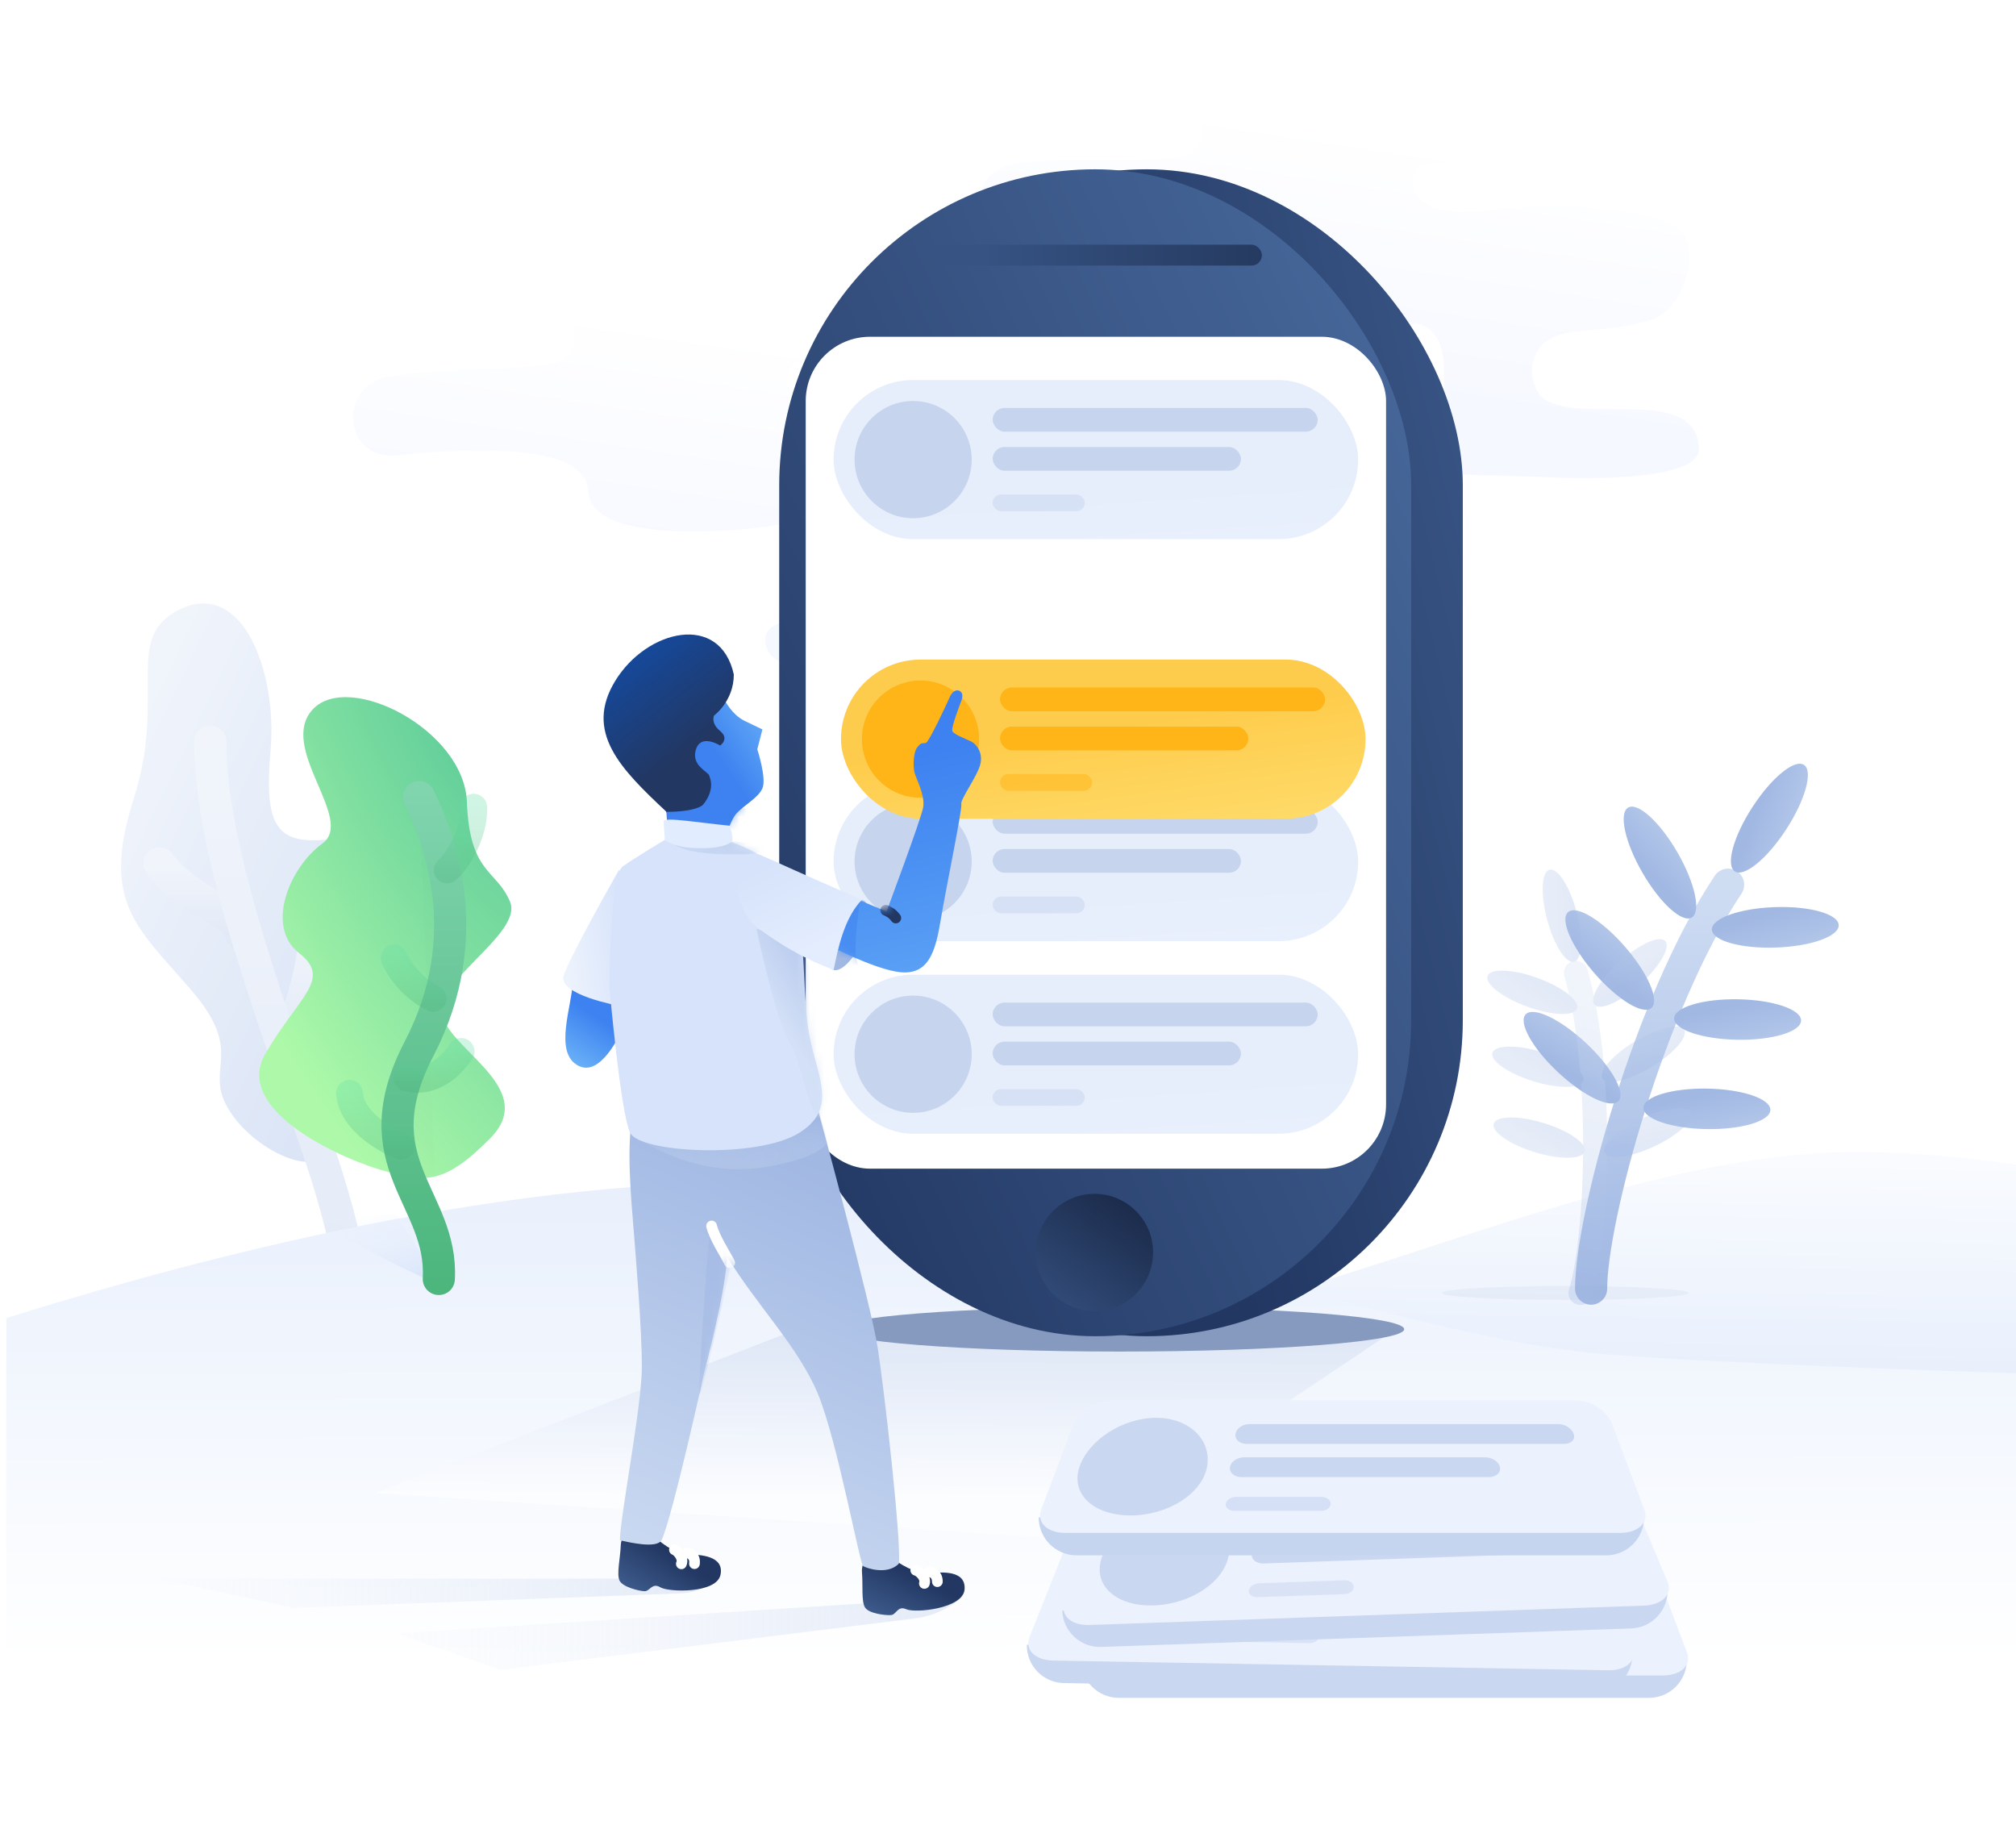 <svg width="285" height="258" viewBox="0 0 285 258" fill="none" xmlns="http://www.w3.org/2000/svg">
<g opacity="0.5" filter="url(#filter0_i_4578_2722)">
<path fill-rule="evenodd" clip-rule="evenodd" d="M83.133 80.003C82.874 72.569 63.512 74.244 56.044 74.962C48.575 75.679 47.896 65.494 54.341 63.98C60.785 62.466 72.471 63.248 78.525 61.85C84.58 60.453 76.921 52.958 85.171 52.055C93.421 51.151 110.48 51.988 115.565 51.804C123.553 51.516 127.652 61.137 113.657 61.574C109.798 61.694 109.024 70.241 122.05 67.893C130.225 66.42 146.265 66.386 149.601 70.147C151.516 72.306 150.852 78.104 147.561 81.306C145.116 83.684 137.341 84.148 134.295 84.698C127.149 85.988 128.562 92.91 130.998 94.335C136.764 97.708 152.589 91.342 153.013 100.604C153.2 104.696 138.802 105.357 132.898 105.307C118.419 105.184 108.905 106.475 108.237 101.534C107.567 96.573 117.235 99.921 116.758 93.822C116.509 90.635 117.177 83.864 110.974 84.219C119.466 83.732 83.484 90.044 83.133 80.003Z" fill="url(#paint0_linear_4578_2722)"/>
</g>
<g opacity="0.5" filter="url(#filter1_i_4578_2722)">
<path fill-rule="evenodd" clip-rule="evenodd" d="M171.104 50.964C171.124 43.525 151.713 44.474 144.222 44.911C136.731 45.348 136.435 35.145 142.931 33.873C149.428 32.602 161.076 33.821 167.179 32.651C173.282 31.481 165.909 23.705 174.187 23.111C182.464 22.518 199.48 23.992 204.569 24C212.562 24.011 216.297 33.778 202.296 33.69C198.435 33.666 197.342 42.178 210.447 40.32C218.672 39.154 234.701 39.721 237.894 43.605C239.727 45.833 238.847 51.602 235.438 54.679C232.906 56.964 225.119 57.136 222.054 57.571C214.865 58.593 216.018 65.563 218.399 67.078C224.035 70.665 240.087 64.897 240.164 74.168C240.198 78.264 225.785 78.385 219.887 78.114C205.423 77.449 195.867 78.382 195.385 73.419C194.901 68.437 204.437 72.145 204.189 66.033C204.059 62.839 204.98 56.097 198.768 56.219C207.272 56.051 171.078 61.011 171.104 50.964Z" fill="url(#paint1_linear_4578_2722)"/>
</g>
<path fill-rule="evenodd" clip-rule="evenodd" d="M348.597 181.996C333.669 176.327 295.642 162.844 262.201 162.844C228.761 162.844 187.307 184.669 160.556 187.146C133.805 189.622 64.992 191.338 64.992 191.338V224.603H348.597C348.597 224.603 348.597 203.723 348.597 181.996Z" fill="url(#paint2_linear_4578_2722)"/>
<path d="M224.933 182.161C224.933 172.295 233.176 141.764 244.302 125.059" stroke="url(#paint3_linear_4578_2722)" stroke-width="4.544" stroke-linecap="round"/>
<ellipse cx="2.86" cy="8.977" rx="2.86" ry="8.977" transform="matrix(0.866 -0.5 0.5 0.866 227.7 115.586)" fill="url(#paint4_linear_4578_2722)"/>
<ellipse cx="2.861" cy="8.974" rx="2.861" ry="8.974" transform="matrix(0.035 0.999 -0.999 0.035 259.836 127.918)" fill="url(#paint5_linear_4578_2722)"/>
<ellipse cx="2.861" cy="8.974" rx="2.861" ry="8.974" transform="matrix(-0.017 1 -1 -0.017 254.665 141.41)" fill="url(#paint6_linear_4578_2722)"/>
<ellipse cx="2.861" cy="8.974" rx="2.861" ry="8.974" transform="matrix(-0.017 1 -1 -0.017 250.326 154.039)" fill="url(#paint7_linear_4578_2722)"/>
<ellipse cx="2.86" cy="8.977" rx="2.86" ry="8.977" transform="matrix(0.839 0.545 -0.544 0.839 252.621 106.562)" fill="url(#paint8_linear_4578_2722)"/>
<ellipse cx="2.86" cy="8.976" rx="2.86" ry="8.976" transform="matrix(0.755 -0.656 0.656 0.755 219.523 130.809)" fill="url(#paint9_linear_4578_2722)"/>
<ellipse cx="2.86" cy="8.976" rx="2.86" ry="8.976" transform="matrix(0.682 -0.732 0.731 0.682 213.73 145.488)" fill="url(#paint10_linear_4578_2722)"/>
<g opacity="0.3">
<path fill-rule="evenodd" clip-rule="evenodd" d="M44.901 163.76C42.867 165.56 35.132 161.96 32.065 156.372C28.998 150.783 34.687 148.794 26.949 139.856C19.211 130.918 14.246 127.495 18.942 112.763C23.638 98.031 17.151 89.843 25.722 85.999C34.294 82.156 39.231 94.912 38.248 106.133C37.264 117.354 39.275 119.679 47.66 118.516C56.044 117.354 48.975 133.827 48.975 137.422C48.975 141.018 54.059 147.697 53.005 152.721C51.95 157.746 46.935 161.96 44.901 163.76Z" fill="url(#paint11_linear_4578_2722)"/>
<path d="M40.004 148.095C41.511 145.657 44.493 137.506 44.493 131.5" stroke="url(#paint12_linear_4578_2722)" stroke-width="4.544" stroke-linecap="round"/>
<path d="M34.077 131.993C34.077 129.233 26.332 127.295 22.541 122.059" stroke="url(#paint13_linear_4578_2722)" stroke-width="4.544" stroke-linecap="round"/>
<path d="M51.295 188.423C50.779 185.865 49.431 175.831 45.517 164.087C39.323 145.504 29.719 121.235 29.719 104.848" stroke="url(#paint14_linear_4578_2722)" stroke-width="4.544" stroke-linecap="round"/>
</g>
<ellipse opacity="0.085" cx="221.29" cy="182.772" rx="17.454" ry="0.987" fill="#8699BF"/>
<path fill-rule="evenodd" clip-rule="evenodd" d="M0.894 186.335C18.885 180.667 64.714 167.184 105.014 167.184C145.315 167.184 195.272 189.009 227.511 191.485C259.75 193.962 342.68 195.677 342.68 195.677V257.75H0.894C0.894 257.75 0.894 208.062 0.894 186.335Z" fill="url(#paint15_linear_4578_2722)"/>
<g opacity="0.3">
<path d="M223.436 182.766C225.722 175.729 226.89 152.032 222.789 137.525" stroke="url(#paint16_linear_4578_2722)" stroke-width="3.408" stroke-linecap="round"/>
<ellipse cx="2.154" cy="6.732" rx="2.154" ry="6.732" transform="matrix(-0.669 -0.743 -0.743 0.669 236.862 134.629)" fill="url(#paint17_linear_4578_2722)"/>
<ellipse cx="2.155" cy="6.731" rx="2.155" ry="6.731" transform="matrix(-0.342 0.94 0.94 0.342 211.03 135.945)" fill="url(#paint18_linear_4578_2722)"/>
<ellipse cx="2.155" cy="6.73" rx="2.155" ry="6.73" transform="matrix(-0.292 0.956 0.956 0.292 211.609 146.77)" fill="url(#paint19_linear_4578_2722)"/>
<ellipse cx="2.155" cy="6.73" rx="2.155" ry="6.73" transform="matrix(-0.292 0.956 0.956 0.292 211.792 156.789)" fill="url(#paint20_linear_4578_2722)"/>
<ellipse cx="2.154" cy="6.733" rx="2.154" ry="6.733" transform="matrix(-0.966 0.259 0.259 0.966 221.132 122.391)" fill="url(#paint21_linear_4578_2722)"/>
<ellipse cx="2.155" cy="6.731" rx="2.155" ry="6.731" transform="matrix(-0.515 -0.857 -0.857 0.515 239.188 147.391)" fill="url(#paint22_linear_4578_2722)"/>
<ellipse cx="2.155" cy="6.731" rx="2.155" ry="6.731" transform="matrix(-0.422 -0.906 -0.906 0.423 239.935 159.215)" fill="url(#paint23_linear_4578_2722)"/>
</g>
<path fill-rule="evenodd" clip-rule="evenodd" d="M62.224 181.741C61.569 181.336 46.068 174.565 47.499 173.116C48.93 171.668 55.912 171.668 55.912 171.668C55.912 171.668 62.879 182.145 62.224 181.741Z" fill="url(#paint24_linear_4578_2722)" style="mix-blend-mode:multiply"/>
<g filter="url(#filter2_i_4578_2722)">
<path fill-rule="evenodd" clip-rule="evenodd" d="M60.569 170.112C55.061 168.668 38.814 161.684 43.565 153.51C48.316 145.336 53.067 142.983 48.316 139.247C43.565 135.511 46.94 127.203 51.637 123.784C56.334 120.364 45.211 110.177 50.306 104.787C55.402 99.397 71.689 107.723 72.066 117.915C72.443 128.106 76.232 127.401 78.158 132.002C80.084 136.604 66.743 143.511 68.693 148.51C70.642 153.51 82.013 158.724 75.353 165.459C68.693 172.195 66.076 171.557 60.569 170.112Z" fill="url(#paint25_radial_4578_2722)"/>
</g>
<path fill-rule="evenodd" clip-rule="evenodd" d="M62.033 180.794C62.676 169.269 50.8 164.463 59.247 148.24C67.694 132.016 61.825 118.007 59.247 112.673" fill="black" fill-opacity="0.01"/>
<path d="M62.033 180.794C62.676 169.269 50.8 164.463 59.247 148.24C67.694 132.016 61.825 118.007 59.247 112.673" stroke="url(#paint26_linear_4578_2722)" stroke-width="4.544" stroke-linecap="round" stroke-linejoin="round"/>
<g opacity="0.3">
<path fill-rule="evenodd" clip-rule="evenodd" d="M61.245 141.136C59.772 140.435 57.063 138.461 55.722 135.414Z" fill="black" fill-opacity="0.01"/>
<path d="M61.245 141.136C59.772 140.435 57.063 138.461 55.722 135.414" stroke="url(#paint27_linear_4578_2722)" stroke-width="3.787" stroke-linecap="round" stroke-linejoin="round"/>
</g>
<g opacity="0.3">
<path fill-rule="evenodd" clip-rule="evenodd" d="M56.708 162.049C54.421 161.101 49.743 158.5 49.411 154.551Z" fill="black" fill-opacity="0.01"/>
<path d="M56.708 162.049C54.421 161.101 49.743 158.5 49.411 154.551" stroke="url(#paint28_linear_4578_2722)" stroke-width="3.787" stroke-linecap="round" stroke-linejoin="round"/>
</g>
<g opacity="0.3">
<path fill-rule="evenodd" clip-rule="evenodd" d="M57.497 152.382C59.556 152.962 62.609 152.434 65.189 148.633Z" fill="black" fill-opacity="0.01"/>
<path d="M57.497 152.382C59.556 152.962 62.609 152.434 65.189 148.633" stroke="url(#paint29_linear_4578_2722)" stroke-width="3.787" stroke-linecap="round" stroke-linejoin="round"/>
</g>
<g opacity="0.3">
<path fill-rule="evenodd" clip-rule="evenodd" d="M63.217 122.981C64.558 121.923 67.166 117.744 66.964 114.102Z" fill="black" fill-opacity="0.01"/>
<path d="M63.217 122.981C64.558 121.923 67.166 117.744 66.964 114.102" stroke="url(#paint30_linear_4578_2722)" stroke-width="3.787" stroke-linecap="round" stroke-linejoin="round"/>
</g>
<path opacity="0.5" fill-rule="evenodd" clip-rule="evenodd" d="M52.961 211.063L113.696 187.508H197.919L152.858 217.697" fill="url(#paint31_linear_4578_2722)"/>
<ellipse cx="158.278" cy="187.899" rx="40.233" ry="3.157" fill="#8699BF"/>
<rect x="117.453" y="23.934" width="89.342" height="164.954" rx="44.671" fill="url(#paint32_linear_4578_2722)"/>
<rect x="110.156" y="23.934" width="89.342" height="164.954" rx="44.671" fill="url(#paint33_linear_4578_2722)"/>
<rect x="131.456" y="34.586" width="46.939" height="2.96" rx="1.48" fill="url(#paint34_linear_4578_2722)"/>
<ellipse cx="154.728" cy="177.049" rx="8.283" ry="8.287" fill="url(#paint35_linear_4578_2722)"/>
<g filter="url(#filter3_d_4578_2722)">
<rect x="113.903" y="47.605" width="82.044" height="117.598" rx="9.088" fill="white"/>
</g>
<mask id="mask0_4578_2722" style="mask-type:luminance" maskUnits="userSpaceOnUse" x="113" y="47" width="83" height="119">
<rect x="113.903" y="47.605" width="82.044" height="117.598" rx="9.088" fill="white"/>
</mask>
<g mask="url(#mask0_4578_2722)">
<g opacity="0.6">
<rect x="117.847" y="137.777" width="74.156" height="22.494" rx="11.247" fill="url(#paint36_linear_4578_2722)"/>
<ellipse cx="129.089" cy="149.022" rx="8.283" ry="8.287" fill="#A1B8E3"/>
<rect x="140.331" y="141.723" width="45.953" height="3.354" rx="1.677" fill="#A1B8E3"/>
<rect x="140.331" y="147.246" width="35.105" height="3.354" rx="1.677" fill="#A1B8E3"/>
<rect opacity="0.5" x="140.331" y="153.957" width="13.017" height="2.368" rx="1.184" fill="#A1B8E3"/>
</g>
<g opacity="0.6">
<rect x="117.847" y="110.551" width="74.156" height="22.494" rx="11.247" fill="url(#paint37_linear_4578_2722)"/>
<ellipse cx="129.089" cy="121.795" rx="8.283" ry="8.287" fill="#A1B8E3"/>
<rect x="140.331" y="114.496" width="45.953" height="3.354" rx="1.677" fill="#A1B8E3"/>
<rect x="140.331" y="120.02" width="35.105" height="3.354" rx="1.677" fill="#A1B8E3"/>
<rect opacity="0.5" x="140.331" y="126.73" width="13.017" height="2.368" rx="1.184" fill="#A1B8E3"/>
</g>
<g opacity="0.6">
<rect x="117.847" y="53.723" width="74.156" height="22.494" rx="11.247" fill="url(#paint38_linear_4578_2722)"/>
<ellipse cx="129.089" cy="64.967" rx="8.283" ry="8.287" fill="#A1B8E3"/>
<rect x="140.331" y="57.668" width="45.953" height="3.354" rx="1.677" fill="#A1B8E3"/>
<rect x="140.331" y="63.191" width="35.105" height="3.354" rx="1.677" fill="#A1B8E3"/>
<rect opacity="0.5" x="140.331" y="69.902" width="13.017" height="2.368" rx="1.184" fill="#A1B8E3"/>
</g>
</g>
<g filter="url(#filter4_d_4578_2722)">
<rect x="106.014" y="80.363" width="74.156" height="22.494" rx="11.247" fill="url(#paint39_linear_4578_2722)"/>
<ellipse cx="117.256" cy="91.611" rx="8.283" ry="8.287" fill="#FFB417"/>
<rect x="128.497" y="84.309" width="45.953" height="3.354" rx="1.677" fill="#FFB417"/>
<rect x="128.497" y="89.836" width="35.105" height="3.354" rx="1.677" fill="#FFB417"/>
<rect opacity="0.5" x="128.497" y="96.543" width="13.017" height="2.368" rx="1.184" fill="#FFB417"/>
</g>
<path opacity="0.5" fill-rule="evenodd" clip-rule="evenodd" d="M55.97 230.907L135.986 225.77V225.77C134.133 227.421 131.821 228.469 129.358 228.775L70.817 236.044" fill="url(#paint40_linear_4578_2722)"/>
<path opacity="0.5" fill-rule="evenodd" clip-rule="evenodd" d="M22.373 223.156H101.329V223.156C99.977 224.423 98.212 225.159 96.36 225.228L41.551 227.289" fill="url(#paint41_linear_4578_2722)"/>
<path fill-rule="evenodd" clip-rule="evenodd" d="M80.987 138.478C80.987 142.004 78.084 148.913 81.869 150.705C85.655 152.496 89.002 143.192 89.002 143.192C89.002 143.192 88.714 136.36 85.291 136.36C81.869 136.36 80.987 134.952 80.987 138.478Z" fill="url(#paint42_linear_4578_2722)"/>
<mask id="mask1_4578_2722" style="mask-type:luminance" maskUnits="userSpaceOnUse" x="79" y="136" width="11" height="15">
<path fill-rule="evenodd" clip-rule="evenodd" d="M80.987 138.478C80.987 142.004 78.084 148.913 81.869 150.705C85.655 152.496 89.002 143.192 89.002 143.192C89.002 143.192 88.714 136.36 85.291 136.36C81.869 136.36 80.987 134.952 80.987 138.478Z" fill="white"/>
</mask>
<g mask="url(#mask1_4578_2722)">
<g opacity="0.5">
<path fill-rule="evenodd" clip-rule="evenodd" d="M80.769 140.054C81.074 140.675 85.234 143.958 85.922 144.734C86.61 145.511 86.767 147.54 87.162 147.33C87.557 147.12 87.162 141.168 87.162 141.168C87.162 141.168 80.464 139.434 80.769 140.054Z" fill="#3D82F0" style="mix-blend-mode:multiply"/>
</g>
</g>
<path fill-rule="evenodd" clip-rule="evenodd" d="M87.758 218.427C87.694 220.248 87.144 222.507 87.583 223.428C88.022 224.349 90.336 224.905 91.105 224.932C91.874 224.959 92.176 223.671 93.347 224.38C94.518 225.089 101.325 225.289 101.861 222.597C102.398 219.904 98.948 219.784 97.413 219.73C95.879 219.676 94.28 218.872 92.069 216.851C89.858 214.83 87.821 216.606 87.758 218.427Z" fill="url(#paint43_linear_4578_2722)"/>
<path d="M96.325 221.062C96.73 220.155 95.626 219.105 95.346 219.07" stroke="white" stroke-width="1.515" stroke-linecap="round"/>
<path d="M98.174 221.037C98.307 219.953 97.543 219.573 97.238 219.536" stroke="white" stroke-width="1.515" stroke-linecap="round"/>
<path fill-rule="evenodd" clip-rule="evenodd" d="M121.856 222.256C122.014 224.072 121.744 226.381 122.292 227.241C122.839 228.102 125.204 228.372 125.97 228.305C126.737 228.238 126.88 226.923 128.128 227.484C129.377 228.045 136.158 227.414 136.362 224.676C136.567 221.938 133.128 222.239 131.598 222.373C130.068 222.506 128.383 221.903 125.943 220.167C123.502 218.43 121.697 220.441 121.856 222.256Z" fill="url(#paint44_linear_4578_2722)"/>
<path d="M130.68 223.831C130.972 222.88 129.748 221.973 129.466 221.973" stroke="white" stroke-width="1.515" stroke-linecap="round"/>
<path d="M132.512 223.58C132.512 222.488 131.708 222.204 131.4 222.204" stroke="white" stroke-width="1.515" stroke-linecap="round"/>
<path fill-rule="evenodd" clip-rule="evenodd" d="M115.673 157.035C115.673 157.035 123.108 184.289 124.076 190.49C125.044 196.691 127.412 217.653 127.078 221.033C125.46 222.684 122.545 221.695 122.038 221.393C121.53 221.09 118.402 203.844 115.673 197.153C112.944 190.463 106.803 184.306 102.756 177.574C102.756 181.956 99.631 193.68 99.631 193.68C99.631 193.68 95.075 214.385 93.525 217.736C92.789 218.925 89.075 218.053 87.634 217.736C87.634 214.596 90.74 198.731 90.74 193.223C90.74 187.715 89.881 177.734 89.56 173.642C89.239 169.55 88.455 161.612 89.56 157.035C92.362 157.035 115.673 157.035 115.673 157.035Z" fill="url(#paint45_linear_4578_2722)"/>
<mask id="mask2_4578_2722" style="mask-type:luminance" maskUnits="userSpaceOnUse" x="87" y="157" width="41" height="65">
<path fill-rule="evenodd" clip-rule="evenodd" d="M115.673 157.035C115.673 157.035 123.108 184.289 124.076 190.49C125.044 196.691 127.412 217.653 127.078 221.033C125.46 222.684 122.545 221.695 122.038 221.393C121.53 221.09 118.402 203.844 115.673 197.153C112.944 190.463 106.803 184.306 102.756 177.574C102.756 181.956 99.631 193.68 99.631 193.68C99.631 193.68 95.075 214.385 93.525 217.736C92.789 218.925 89.075 218.053 87.634 217.736C87.634 214.596 90.74 198.731 90.74 193.223C90.74 187.715 89.881 177.734 89.56 173.642C89.239 169.55 88.455 161.612 89.56 157.035C92.362 157.035 115.673 157.035 115.673 157.035Z" fill="white"/>
</mask>
<g mask="url(#mask2_4578_2722)">
<g opacity="0.5">
<path fill-rule="evenodd" clip-rule="evenodd" d="M98.835 196.863C98.835 194.195 100.209 172.398 100.524 173.292C100.84 174.187 103.297 179.017 103.297 179.017C103.297 179.017 98.835 199.531 98.835 196.863Z" fill="#A1B8E3" style="mix-blend-mode:multiply"/>
</g>
<path d="M100.599 173.305C100.983 174.919 102.465 177.163 103.149 178.5" stroke="white" stroke-width="1.515" stroke-linecap="round"/>
<g opacity="0.5">
<path fill-rule="evenodd" clip-rule="evenodd" d="M91.281 161.589C93.019 162.524 99.825 166.504 108.595 164.909C112.928 164.121 115.715 163.089 116.965 161.589C116.965 160.849 115.914 157.74 115.621 156.55C115.327 155.361 89.152 160.443 91.281 161.589Z" fill="url(#paint46_linear_4578_2722)" style="mix-blend-mode:multiply"/>
</g>
</g>
<path fill-rule="evenodd" clip-rule="evenodd" d="M102.523 99.109C102.523 99.109 103.528 101.056 105.229 101.883C106.931 102.71 107.781 103.114 107.781 103.114L107.058 105.921C107.058 105.921 108.406 110.049 107.781 111.441C107.156 112.833 105.229 113.758 104.108 114.999C102.986 116.24 101.949 120.449 101.949 120.449H94.556L94.222 114.999C94.222 114.999 92.25 107.133 95.595 103.114C98.94 99.095 102.523 99.109 102.523 99.109Z" fill="url(#paint47_linear_4578_2722)"/>
<mask id="mask3_4578_2722" style="mask-type:luminance" maskUnits="userSpaceOnUse" x="93" y="99" width="15" height="22">
<path fill-rule="evenodd" clip-rule="evenodd" d="M102.523 99.109C102.523 99.109 103.528 101.056 105.229 101.883C106.931 102.71 107.781 103.114 107.781 103.114L107.058 105.921C107.058 105.921 108.406 110.049 107.781 111.441C107.156 112.833 105.229 113.758 104.108 114.999C102.986 116.24 101.949 120.449 101.949 120.449H94.556L94.222 114.999C94.222 114.999 92.25 107.133 95.595 103.114C98.94 99.095 102.523 99.109 102.523 99.109Z" fill="white"/>
</mask>
<g mask="url(#mask3_4578_2722)">
<g opacity="0.5">
<path fill-rule="evenodd" clip-rule="evenodd" d="M105.029 114.255C103.163 114.255 100.252 112.602 99.691 112.037C99.131 111.472 104.356 117.582 103.92 118.555C103.576 119.323 102.348 119.558 103.122 119.558C105.917 119.558 106.895 114.255 105.029 114.255Z" fill="#3D82F0" style="mix-blend-mode:multiply"/>
</g>
</g>
<path fill-rule="evenodd" clip-rule="evenodd" d="M94.222 114.762C87.704 108.667 82.542 103.466 86.994 96.218C91.445 88.969 101.802 86.533 103.738 95.344C103.738 99.124 100.948 101.143 100.948 101.143C100.948 101.143 100.426 102.206 101.802 103.333C103.178 104.46 101.802 105.392 101.802 105.392C101.802 105.392 99.084 103.643 98.375 105.972C97.665 108.301 100.284 109.134 100.284 109.717C101.187 111.859 99.324 113.818 99.324 113.818C99.324 113.818 98.37 114.762 94.222 114.762Z" fill="url(#paint48_linear_4578_2722)"/>
<path fill-rule="evenodd" clip-rule="evenodd" d="M87.499 122.984C87.499 122.984 80.521 135.23 79.679 137.925C78.838 140.619 87.499 142.178 87.499 142.178L91.113 126.774L87.499 122.984Z" fill="url(#paint49_linear_4578_2722)"/>
<path fill-rule="evenodd" clip-rule="evenodd" d="M102.572 118.772C102.572 118.772 107.827 120.159 110.924 123.825C114.021 127.492 113.331 138.522 114.208 145.086C115.085 151.651 118.901 156.423 113.006 160.128C107.111 163.832 90.444 162.991 89.081 160.128C87.718 157.264 86.165 139.665 86.165 139.665C86.165 139.665 86.165 123.825 88.026 122.49C89.888 121.155 94.234 118.574 94.234 118.574C94.234 118.574 94.137 118.967 96.233 119.356C98.33 119.745 102.572 118.772 102.572 118.772Z" fill="#D6E3FA"/>
<mask id="mask4_4578_2722" style="mask-type:luminance" maskUnits="userSpaceOnUse" x="86" y="118" width="31" height="45">
<path fill-rule="evenodd" clip-rule="evenodd" d="M102.572 118.772C102.572 118.772 107.827 120.159 110.924 123.825C114.021 127.492 113.331 138.522 114.208 145.086C115.085 151.651 118.901 156.423 113.006 160.128C107.111 163.832 90.444 162.991 89.081 160.128C87.718 157.264 86.165 139.665 86.165 139.665C86.165 139.665 86.165 123.825 88.026 122.49C89.888 121.155 94.234 118.574 94.234 118.574C94.234 118.574 94.137 118.967 96.233 119.356C98.33 119.745 102.572 118.772 102.572 118.772Z" fill="white"/>
</mask>
<g mask="url(#mask4_4578_2722)">
<path opacity="0.5" fill-rule="evenodd" clip-rule="evenodd" d="M106.937 131.301C106.937 131.301 109.771 144.557 111.477 147.041C113.183 149.526 114.292 157.044 115.657 157.941C117.023 158.838 118.984 148.581 118.003 145.07C117.023 141.558 112.602 132.957 112.602 132.957L106.937 131.301Z" fill="url(#paint50_linear_4578_2722)"/>
<path opacity="0.5" fill-rule="evenodd" clip-rule="evenodd" d="M95.483 119.484C96.744 120.321 100.031 120.774 102.794 120.774C105.557 120.774 106.422 120.803 107.744 120.401C109.066 119.998 108.553 119.484 107.744 119.484C106.934 119.484 104.423 118.893 103.072 118.893C101.721 118.893 94.221 118.647 95.483 119.484Z" fill="url(#paint51_linear_4578_2722)"/>
</g>
<path fill-rule="evenodd" clip-rule="evenodd" d="M93.995 118.773C93.995 118.773 93.833 116.745 93.833 116.091C93.833 115.437 99.276 116.361 103.193 116.727C103.618 118.359 103.543 118.467 103.543 118.773C103.543 118.926 102.565 120.238 97.302 119.813C95.38 119.657 93.995 118.773 93.995 118.773Z" fill="#E1ECFF"/>
<ellipse cx="5.341" cy="2.121" rx="5.341" ry="2.121" transform="matrix(0.407 -0.914 0.913 0.407 115.789 136.207)" fill="#A1B8E3"/>
<path fill-rule="evenodd" clip-rule="evenodd" d="M119.825 126.575L125.329 128.842C125.329 128.842 130.211 115.81 130.507 114.118C130.803 112.427 129.491 110.04 129.279 109.189C129.067 108.338 129.101 106.336 129.694 105.603C130.286 104.87 130.443 105.132 130.885 105.021C131.328 104.911 133.955 99.274 134.253 98.566C134.551 97.858 135.082 97.414 135.622 97.65C136.162 97.886 136.112 98.516 135.899 99.073C135.685 99.63 134.487 102.756 134.623 103.301C134.758 103.845 136.869 104.549 137.458 104.91C138.047 105.272 139.05 106.46 138.548 108.18C138.047 109.899 135.734 113.015 135.899 113.678C136.064 114.341 133.728 125.573 132.984 130.065C132.241 134.557 131.269 137.708 127.474 137.448C123.678 137.188 115.813 132.966 115.813 132.966C115.813 132.966 116.328 129.686 117.31 128.449C118.293 127.212 119.825 126.575 119.825 126.575Z" fill="url(#paint52_linear_4578_2722)"/>
<mask id="mask5_4578_2722" style="mask-type:luminance" maskUnits="userSpaceOnUse" x="115" y="97" width="24" height="41">
<path fill-rule="evenodd" clip-rule="evenodd" d="M119.825 126.575L125.329 128.842C125.329 128.842 130.211 115.81 130.507 114.118C130.803 112.427 129.491 110.04 129.279 109.189C129.067 108.338 129.101 106.336 129.694 105.603C130.286 104.87 130.443 105.132 130.885 105.021C131.328 104.911 133.955 99.274 134.253 98.566C134.551 97.858 135.082 97.414 135.622 97.65C136.162 97.886 136.112 98.516 135.899 99.073C135.685 99.63 134.487 102.756 134.623 103.301C134.758 103.845 136.869 104.549 137.458 104.91C138.047 105.272 139.05 106.46 138.548 108.18C138.047 109.899 135.734 113.015 135.899 113.678C136.064 114.341 133.728 125.573 132.984 130.065C132.241 134.557 131.269 137.708 127.474 137.448C123.678 137.188 115.813 132.966 115.813 132.966C115.813 132.966 116.328 129.686 117.31 128.449C118.293 127.212 119.825 126.575 119.825 126.575Z" fill="white"/>
</mask>
<g mask="url(#mask5_4578_2722)">
<g opacity="0.5">
<path fill-rule="evenodd" clip-rule="evenodd" d="M121.631 127.175C121.631 127.175 120.464 134.003 121.197 136.012C121.929 138.021 117.914 135.186 117.914 135.186C117.914 135.186 117.992 132.26 118.609 130.93C119.226 129.601 121.631 127.175 121.631 127.175Z" fill="#3D82F0" style="mix-blend-mode:multiply"/>
</g>
<path d="M125.213 128.676C125.523 128.818 126.111 129.04 126.637 129.769" stroke="#223762" stroke-width="1.515" stroke-linecap="round"/>
</g>
<path fill-rule="evenodd" clip-rule="evenodd" d="M117.848 137.125C118.468 134.022 119.362 129.751 121.844 127.195C112.987 123.373 110.196 122.019 107.411 120.829C104.626 119.639 102.092 127.477 107.411 131.377C112.729 135.276 116.37 136.472 117.848 137.125Z" fill="url(#paint53_linear_4578_2722)"/>
<path d="M152.836 234.68H238.456V234.68C238.456 237.623 236.071 240.008 233.128 240.008H158.165C155.222 240.008 152.836 237.623 152.836 234.68V234.68Z" fill="#CAD7F1"/>
<path fill-rule="evenodd" clip-rule="evenodd" d="M162.924 218.246H228.755C230.919 218.246 233.227 219.707 233.91 221.51L238.484 233.585C239.167 235.388 237.63 236.849 235.052 236.849H156.626C154.048 236.849 152.512 235.388 153.194 233.585L157.769 221.51C158.452 219.707 160.76 218.246 162.924 218.246Z" fill="#EBF1FD"/>
<mask id="mask6_4578_2722" style="mask-type:luminance" maskUnits="userSpaceOnUse" x="153" y="218" width="86" height="19">
<path fill-rule="evenodd" clip-rule="evenodd" d="M162.924 218.246H228.755C230.919 218.246 233.227 219.707 233.91 221.51L238.484 233.585C239.167 235.388 237.63 236.849 235.052 236.849H156.626C154.048 236.849 152.512 235.388 153.194 233.585L157.769 221.51C158.452 219.707 160.76 218.246 162.924 218.246Z" fill="white"/>
</mask>
<g mask="url(#mask6_4578_2722)">
<path fill-rule="evenodd" clip-rule="evenodd" d="M165.824 234.395C171.124 234.395 175.971 231.326 176.65 227.541C177.329 223.756 174.102 220.688 169.443 220.688C164.784 220.688 159.937 223.756 158.618 227.541C157.298 231.326 160.525 234.395 165.824 234.395Z" fill="#CAD7F1"/>
<path fill-rule="evenodd" clip-rule="evenodd" d="M182.598 221.578H226.339C227.289 221.578 228.259 222.199 228.504 222.965C228.75 223.731 228.157 224.352 227.18 224.352H182.232C181.255 224.352 180.556 223.731 180.67 222.965C180.784 222.199 181.648 221.578 182.598 221.578Z" fill="#CAD7F1"/>
<path fill-rule="evenodd" clip-rule="evenodd" d="M181.892 226.238H215.977C216.971 226.238 217.907 226.859 218.067 227.625C218.228 228.391 217.531 229.012 216.511 229.012H181.526C180.506 229.012 179.772 228.391 179.886 227.625C180 226.859 180.898 226.238 181.892 226.238Z" fill="#CAD7F1"/>
<path opacity="0.5" fill-rule="evenodd" clip-rule="evenodd" d="M180.778 231.789H192.814C193.552 231.789 194.144 232.227 194.135 232.768C194.126 233.309 193.51 233.747 192.758 233.747H180.509C179.758 233.747 179.214 233.309 179.294 232.768C179.375 232.227 180.039 231.789 180.778 231.789Z" fill="#CAD7F1"/>
</g>
<g filter="url(#filter5_d_4578_2722)">
<path d="M149.708 227.199L235.315 228.694V228.694C235.264 231.637 232.837 233.98 229.895 233.929L154.943 232.62C152.001 232.569 149.657 230.142 149.708 227.199V227.199Z" fill="#CAD7F1"/>
<path fill-rule="evenodd" clip-rule="evenodd" d="M160.081 210.95L225.902 212.099C228.066 212.137 230.348 213.639 230.999 215.453L235.362 227.606C236.013 229.421 234.452 230.855 231.874 230.81L153.46 229.44C150.882 229.395 149.371 227.907 150.085 226.117L154.87 214.123C155.584 212.333 157.917 210.912 160.081 210.95Z" fill="#EBF1FD"/>
<mask id="mask7_4578_2722" style="mask-type:luminance" maskUnits="userSpaceOnUse" x="149" y="210" width="87" height="21">
<path fill-rule="evenodd" clip-rule="evenodd" d="M160.081 210.95L225.902 212.099C228.066 212.137 230.348 213.639 230.999 215.453L235.362 227.606C236.013 229.421 234.452 230.855 231.874 230.81L153.46 229.44C150.882 229.395 149.371 227.907 150.085 226.117L154.87 214.123C155.584 212.333 157.917 210.912 160.081 210.95Z" fill="white"/>
</mask>
<g mask="url(#mask7_4578_2722)">
<path fill-rule="evenodd" clip-rule="evenodd" d="M162.699 227.145C167.998 227.238 172.898 224.254 173.642 220.481C174.387 216.709 171.214 213.584 166.556 213.503C161.898 213.421 156.998 216.405 155.613 220.166C154.228 223.928 157.4 227.052 162.699 227.145Z" fill="#CAD7F1"/>
<path fill-rule="evenodd" clip-rule="evenodd" d="M179.694 214.62L223.428 215.384C224.378 215.4 225.337 216.038 225.569 216.808C225.801 217.578 225.197 218.189 224.221 218.172L179.279 217.387C178.303 217.37 177.614 216.737 177.742 215.973C177.869 215.209 178.743 214.603 179.694 214.62Z" fill="#CAD7F1"/>
<path fill-rule="evenodd" clip-rule="evenodd" d="M178.907 219.27L212.987 219.865C213.981 219.882 214.905 220.519 215.053 221.288C215.2 222.057 214.492 222.666 213.472 222.648L178.492 222.037C177.473 222.019 176.749 221.385 176.877 220.621C177.004 219.857 177.913 219.252 178.907 219.27Z" fill="#CAD7F1"/>
<path opacity="0.5" fill-rule="evenodd" clip-rule="evenodd" d="M177.696 224.803L189.73 225.014C190.468 225.026 191.052 225.475 191.034 226.016C191.016 226.556 190.392 226.984 189.64 226.97L177.393 226.757C176.642 226.743 176.105 226.296 176.195 225.756C176.285 225.217 176.957 224.79 177.696 224.803Z" fill="#CAD7F1"/>
</g>
</g>
<g filter="url(#filter6_d_4578_2722)">
<path d="M154.716 222.371L240.284 219.382V219.382C240.386 222.323 238.085 224.79 235.144 224.893L160.227 227.51C157.286 227.613 154.819 225.312 154.716 222.371V222.371Z" fill="#CAD7F1"/>
<path fill-rule="evenodd" clip-rule="evenodd" d="M164.224 205.596L230.015 203.298C232.178 203.222 234.535 204.602 235.281 206.379L240.274 218.288C241.019 220.065 239.534 221.579 236.958 221.669L158.579 224.408C156.003 224.498 154.416 223.091 155.036 221.266L159.186 209.038C159.806 207.212 162.061 205.672 164.224 205.596Z" fill="#EBF1FD"/>
<mask id="mask8_4578_2722" style="mask-type:luminance" maskUnits="userSpaceOnUse" x="154" y="203" width="87" height="22">
<path fill-rule="evenodd" clip-rule="evenodd" d="M164.224 205.596L230.015 203.298C232.178 203.222 234.535 204.602 235.281 206.379L240.274 218.288C241.019 220.065 239.534 221.579 236.958 221.669L158.579 224.408C156.003 224.498 154.416 223.091 155.036 221.266L159.186 209.038C159.806 207.212 162.061 205.672 164.224 205.596Z" fill="white"/>
</mask>
<g mask="url(#mask8_4578_2722)">
<path fill-rule="evenodd" clip-rule="evenodd" d="M167.687 221.636C172.983 221.451 177.72 218.215 178.266 214.409C178.812 210.602 175.481 207.648 170.824 207.811C166.168 207.974 161.432 211.209 160.245 215.038C159.058 218.867 162.39 221.821 167.687 221.636Z" fill="#CAD7F1"/>
<path fill-rule="evenodd" clip-rule="evenodd" d="M184.003 208.237L227.717 206.71C228.667 206.677 229.657 207.263 229.929 208.02C230.201 208.777 229.631 209.419 228.654 209.453L183.734 211.022C182.757 211.056 182.037 210.46 182.124 209.69C182.212 208.921 183.053 208.27 184.003 208.237Z" fill="#CAD7F1"/>
<path fill-rule="evenodd" clip-rule="evenodd" d="M183.46 212.926L217.524 211.736C218.518 211.701 219.475 212.289 219.662 213.049C219.849 213.809 219.174 214.454 218.155 214.489L183.191 215.711C182.171 215.746 181.416 215.151 181.503 214.382C181.591 213.612 182.467 212.96 183.46 212.926Z" fill="#CAD7F1"/>
<path opacity="0.5" fill-rule="evenodd" clip-rule="evenodd" d="M182.54 218.51L194.568 218.09C195.306 218.064 195.913 218.482 195.923 219.023C195.933 219.563 195.333 220.023 194.581 220.049L182.34 220.477C181.589 220.503 181.03 220.084 181.091 219.541C181.153 218.998 181.802 218.536 182.54 218.51Z" fill="#CAD7F1"/>
</g>
</g>
<path d="M146.839 214.5H232.425V214.5C232.425 217.462 230.024 219.864 227.062 219.864H152.203C149.24 219.864 146.839 217.462 146.839 214.5V214.5Z" fill="#C6D5EF"/>
<path fill-rule="evenodd" clip-rule="evenodd" d="M156.922 197.965H222.728C224.891 197.965 227.198 199.436 227.881 201.25L232.453 213.406C233.136 215.22 231.6 216.691 229.023 216.691H150.627C148.05 216.691 146.514 215.22 147.197 213.406L151.769 201.25C152.452 199.436 154.759 197.965 156.922 197.965Z" fill="#EBF1FD"/>
<mask id="mask9_4578_2722" style="mask-type:luminance" maskUnits="userSpaceOnUse" x="147" y="197" width="86" height="20">
<path fill-rule="evenodd" clip-rule="evenodd" d="M156.922 197.965H222.728C224.891 197.965 227.198 199.436 227.881 201.25L232.453 213.406C233.136 215.22 231.6 216.691 229.023 216.691H150.627C148.05 216.691 146.514 215.22 147.197 213.406L151.769 201.25C152.452 199.436 154.759 197.965 156.922 197.965Z" fill="white"/>
</mask>
<g mask="url(#mask9_4578_2722)">
<path opacity="0.5" fill-rule="evenodd" clip-rule="evenodd" d="M159.822 214.22C165.12 214.22 169.964 211.131 170.643 207.321C171.321 203.511 168.096 200.422 163.439 200.422C158.781 200.422 153.937 203.511 152.618 207.321C151.299 211.131 154.524 214.22 159.822 214.22Z" fill="#AABFE5"/>
<path opacity="0.5" fill-rule="evenodd" clip-rule="evenodd" d="M176.589 201.316H220.312C221.263 201.316 222.232 201.942 222.477 202.713C222.723 203.484 222.13 204.109 221.153 204.109H176.223C175.246 204.109 174.547 203.484 174.662 202.713C174.776 201.942 175.639 201.316 176.589 201.316Z" fill="#AABFE5"/>
<path opacity="0.5" fill-rule="evenodd" clip-rule="evenodd" d="M175.883 206.008H209.955C210.949 206.008 211.884 206.633 212.045 207.404C212.205 208.175 211.508 208.8 210.489 208.8H175.517C174.498 208.8 173.763 208.175 173.878 207.404C173.992 206.633 174.89 206.008 175.883 206.008Z" fill="#AABFE5"/>
<path opacity="0.3" fill-rule="evenodd" clip-rule="evenodd" d="M174.769 211.598H186.8C187.539 211.598 188.13 212.039 188.121 212.583C188.113 213.128 187.496 213.569 186.745 213.569H174.501C173.749 213.569 173.206 213.128 173.286 212.583C173.367 212.039 174.031 211.598 174.769 211.598Z" fill="#A1B8E3"/>
</g>
<defs>
<filter id="filter0_i_4578_2722" x="49.937" y="41.022" width="103.078" height="64.349" filterUnits="userSpaceOnUse" color-interpolation-filters="sRGB">
<feFlood flood-opacity="0" result="BackgroundImageFix"/>
<feBlend mode="normal" in="SourceGraphic" in2="BackgroundImageFix" result="shape"/>
<feColorMatrix in="SourceAlpha" type="matrix" values="0 0 0 0 0 0 0 0 0 0 0 0 0 0 0 0 0 0 127 0" result="hardAlpha"/>
<feOffset dy="-10.603"/>
<feGaussianBlur stdDeviation="9.467"/>
<feComposite in2="hardAlpha" operator="arithmetic" k2="-1" k3="1"/>
<feColorMatrix type="matrix" values="0 0 0 0 0.788 0 0 0 0 0.827 0 0 0 0 0.898 0 0 0 0.337 0"/>
<feBlend mode="normal" in2="shape" result="effect1_innerShadow_4578_2722"/>
</filter>
<filter id="filter1_i_4578_2722" x="138.315" y="12.366" width="101.849" height="65.837" filterUnits="userSpaceOnUse" color-interpolation-filters="sRGB">
<feFlood flood-opacity="0" result="BackgroundImageFix"/>
<feBlend mode="normal" in="SourceGraphic" in2="BackgroundImageFix" result="shape"/>
<feColorMatrix in="SourceAlpha" type="matrix" values="0 0 0 0 0 0 0 0 0 0 0 0 0 0 0 0 0 0 127 0" result="hardAlpha"/>
<feOffset dy="-10.603"/>
<feGaussianBlur stdDeviation="9.467"/>
<feComposite in2="hardAlpha" operator="arithmetic" k2="-1" k3="1"/>
<feColorMatrix type="matrix" values="0 0 0 0 0.788 0 0 0 0 0.827 0 0 0 0 0.898 0 0 0 0.337 0"/>
<feBlend mode="normal" in2="shape" result="effect1_innerShadow_4578_2722"/>
</filter>
<filter id="filter2_i_4578_2722" x="36.647" y="98.55" width="41.702" height="72.501" filterUnits="userSpaceOnUse" color-interpolation-filters="sRGB">
<feFlood flood-opacity="0" result="BackgroundImageFix"/>
<feBlend mode="normal" in="SourceGraphic" in2="BackgroundImageFix" result="shape"/>
<feColorMatrix in="SourceAlpha" type="matrix" values="0 0 0 0 0 0 0 0 0 0 0 0 0 0 0 0 0 0 127 0" result="hardAlpha"/>
<feOffset dx="-6.059" dy="-4.544"/>
<feGaussianBlur stdDeviation="11.36"/>
<feComposite in2="hardAlpha" operator="arithmetic" k2="-1" k3="1"/>
<feColorMatrix type="matrix" values="0 0 0 0 0.269 0 0 0 0 0.795 0 0 0 0 0.47 0 0 0 0.5 0"/>
<feBlend mode="normal" in2="shape" result="effect1_innerShadow_4578_2722"/>
</filter>
<filter id="filter3_d_4578_2722" x="-8.785" y="-75.082" width="327.42" height="362.974" filterUnits="userSpaceOnUse" color-interpolation-filters="sRGB">
<feFlood flood-opacity="0" result="BackgroundImageFix"/>
<feColorMatrix in="SourceAlpha" type="matrix" values="0 0 0 0 0 0 0 0 0 0 0 0 0 0 0 0 0 0 127 0" result="hardAlpha"/>
<feOffset/>
<feGaussianBlur stdDeviation="61.344"/>
<feColorMatrix type="matrix" values="0 0 0 0 1 0 0 0 0 1 0 0 0 0 1 0 0 0 1 0"/>
<feBlend mode="normal" in2="BackgroundImageFix" result="effect1_dropShadow_4578_2722"/>
<feBlend mode="normal" in="SourceGraphic" in2="effect1_dropShadow_4578_2722" result="shape"/>
</filter>
<filter id="filter4_d_4578_2722" x="106.014" y="80.363" width="87.03" height="35.367" filterUnits="userSpaceOnUse" color-interpolation-filters="sRGB">
<feFlood flood-opacity="0" result="BackgroundImageFix"/>
<feColorMatrix in="SourceAlpha" type="matrix" values="0 0 0 0 0 0 0 0 0 0 0 0 0 0 0 0 0 0 127 0" result="hardAlpha"/>
<feOffset dx="12.875" dy="12.875"/>
<feColorMatrix type="matrix" values="0 0 0 0 1 0 0 0 0 0.707 0 0 0 0 0.089 0 0 0 0.173 0"/>
<feBlend mode="normal" in2="BackgroundImageFix" result="effect1_dropShadow_4578_2722"/>
<feBlend mode="normal" in="SourceGraphic" in2="effect1_dropShadow_4578_2722" result="shape"/>
</filter>
<filter id="filter5_d_4578_2722" x="132.289" y="203.376" width="111.551" height="48.73" filterUnits="userSpaceOnUse" color-interpolation-filters="sRGB">
<feFlood flood-opacity="0" result="BackgroundImageFix"/>
<feColorMatrix in="SourceAlpha" type="matrix" values="0 0 0 0 0 0 0 0 0 0 0 0 0 0 0 0 0 0 127 0" result="hardAlpha"/>
<feOffset dx="-4.544" dy="5.301"/>
<feGaussianBlur stdDeviation="6.437"/>
<feColorMatrix type="matrix" values="0 0 0 0 0.261 0 0 0 0 0.437 0 0 0 0 0.802 0 0 0 0.186 0"/>
<feBlend mode="normal" in2="BackgroundImageFix" result="effect1_dropShadow_4578_2722"/>
<feBlend mode="normal" in="SourceGraphic" in2="effect1_dropShadow_4578_2722" result="shape"/>
</filter>
<filter id="filter6_d_4578_2722" x="137.297" y="195.72" width="111.499" height="49.968" filterUnits="userSpaceOnUse" color-interpolation-filters="sRGB">
<feFlood flood-opacity="0" result="BackgroundImageFix"/>
<feColorMatrix in="SourceAlpha" type="matrix" values="0 0 0 0 0 0 0 0 0 0 0 0 0 0 0 0 0 0 127 0" result="hardAlpha"/>
<feOffset dx="-4.544" dy="5.301"/>
<feGaussianBlur stdDeviation="6.437"/>
<feColorMatrix type="matrix" values="0 0 0 0 0.261 0 0 0 0 0.437 0 0 0 0 0.802 0 0 0 0.186 0"/>
<feBlend mode="normal" in2="BackgroundImageFix" result="effect1_dropShadow_4578_2722"/>
<feBlend mode="normal" in="SourceGraphic" in2="effect1_dropShadow_4578_2722" result="shape"/>
</filter>
<linearGradient id="paint0_linear_4578_2722" x1="118.456" y1="98.291" x2="123.903" y2="61.675" gradientUnits="userSpaceOnUse">
<stop stop-color="#ECF1FF"/>
<stop offset="1" stop-color="white"/>
</linearGradient>
<linearGradient id="paint1_linear_4578_2722" x1="205.954" y1="70.012" x2="211.556" y2="33.175" gradientUnits="userSpaceOnUse">
<stop stop-color="#ECF1FF"/>
<stop offset="1" stop-color="white"/>
</linearGradient>
<linearGradient id="paint2_linear_4578_2722" x1="482.525" y1="156.784" x2="481.429" y2="230.3" gradientUnits="userSpaceOnUse">
<stop stop-color="white"/>
<stop offset="1" stop-color="#D6E3FA"/>
</linearGradient>
<linearGradient id="paint3_linear_4578_2722" x1="224.933" y1="125.059" x2="224.933" y2="182.161" gradientUnits="userSpaceOnUse">
<stop stop-color="#CFDDF3"/>
<stop offset="1" stop-color="#A1B8E3"/>
</linearGradient>
<linearGradient id="paint4_linear_4578_2722" x1="9.294" y1="-21.377" x2="-5.522" y2="-17.915" gradientUnits="userSpaceOnUse">
<stop stop-color="#CFDDF3"/>
<stop offset="1" stop-color="#A1B8E3"/>
</linearGradient>
<linearGradient id="paint5_linear_4578_2722" x1="9.297" y1="-21.369" x2="-5.523" y2="-17.904" gradientUnits="userSpaceOnUse">
<stop stop-color="#CFDDF3"/>
<stop offset="1" stop-color="#A1B8E3"/>
</linearGradient>
<linearGradient id="paint6_linear_4578_2722" x1="9.297" y1="-21.369" x2="-5.523" y2="-17.904" gradientUnits="userSpaceOnUse">
<stop stop-color="#CFDDF3"/>
<stop offset="1" stop-color="#A1B8E3"/>
</linearGradient>
<linearGradient id="paint7_linear_4578_2722" x1="9.297" y1="-21.369" x2="-5.523" y2="-17.904" gradientUnits="userSpaceOnUse">
<stop stop-color="#CFDDF3"/>
<stop offset="1" stop-color="#A1B8E3"/>
</linearGradient>
<linearGradient id="paint8_linear_4578_2722" x1="9.294" y1="-21.376" x2="-5.522" y2="-17.914" gradientUnits="userSpaceOnUse">
<stop stop-color="#CFDDF3"/>
<stop offset="1" stop-color="#A1B8E3"/>
</linearGradient>
<linearGradient id="paint9_linear_4578_2722" x1="9.294" y1="-21.375" x2="-5.522" y2="-17.912" gradientUnits="userSpaceOnUse">
<stop stop-color="#CFDDF3"/>
<stop offset="1" stop-color="#A1B8E3"/>
</linearGradient>
<linearGradient id="paint10_linear_4578_2722" x1="9.295" y1="-21.374" x2="-5.522" y2="-17.91" gradientUnits="userSpaceOnUse">
<stop stop-color="#CFDDF3"/>
<stop offset="1" stop-color="#A1B8E3"/>
</linearGradient>
<linearGradient id="paint11_linear_4578_2722" x1="13.359" y1="109.464" x2="62.648" y2="133.246" gradientUnits="userSpaceOnUse">
<stop stop-color="#CFDDF3"/>
<stop offset="1" stop-color="#7FA1E0"/>
</linearGradient>
<linearGradient id="paint12_linear_4578_2722" x1="40.004" y1="131.5" x2="40.004" y2="148.095" gradientUnits="userSpaceOnUse">
<stop stop-color="#CFDDF3"/>
<stop offset="1" stop-color="#A1B8E3"/>
</linearGradient>
<linearGradient id="paint13_linear_4578_2722" x1="34.077" y1="122.059" x2="34.077" y2="131.993" gradientUnits="userSpaceOnUse">
<stop stop-color="#CFDDF3"/>
<stop offset="1" stop-color="#A1B8E3"/>
</linearGradient>
<linearGradient id="paint14_linear_4578_2722" x1="29.719" y1="104.848" x2="29.719" y2="188.423" gradientUnits="userSpaceOnUse">
<stop stop-color="#CFDDF3"/>
<stop offset="1" stop-color="#A1B8E3"/>
</linearGradient>
<linearGradient id="paint15_linear_4578_2722" x1="409.301" y1="234.573" x2="409.123" y2="110.046" gradientUnits="userSpaceOnUse">
<stop stop-color="white"/>
<stop offset="1" stop-color="#D6E3FA"/>
</linearGradient>
<linearGradient id="paint16_linear_4578_2722" x1="236.664" y1="142.035" x2="223.425" y2="182.762" gradientUnits="userSpaceOnUse">
<stop stop-color="#CFDDF3"/>
<stop offset="1" stop-color="#A1B8E3"/>
</linearGradient>
<linearGradient id="paint17_linear_4578_2722" x1="7.001" y1="-16.03" x2="-4.154" y2="-13.412" gradientUnits="userSpaceOnUse">
<stop stop-color="#CFDDF3"/>
<stop offset="1" stop-color="#A1B8E3"/>
</linearGradient>
<linearGradient id="paint18_linear_4578_2722" x1="7.002" y1="-16.028" x2="-4.155" y2="-13.408" gradientUnits="userSpaceOnUse">
<stop stop-color="#CFDDF3"/>
<stop offset="1" stop-color="#A1B8E3"/>
</linearGradient>
<linearGradient id="paint19_linear_4578_2722" x1="7.002" y1="-16.028" x2="-4.155" y2="-13.408" gradientUnits="userSpaceOnUse">
<stop stop-color="#CFDDF3"/>
<stop offset="1" stop-color="#A1B8E3"/>
</linearGradient>
<linearGradient id="paint20_linear_4578_2722" x1="7.002" y1="-16.028" x2="-4.155" y2="-13.408" gradientUnits="userSpaceOnUse">
<stop stop-color="#CFDDF3"/>
<stop offset="1" stop-color="#A1B8E3"/>
</linearGradient>
<linearGradient id="paint21_linear_4578_2722" x1="6.999" y1="-16.034" x2="-4.154" y2="-13.417" gradientUnits="userSpaceOnUse">
<stop stop-color="#CFDDF3"/>
<stop offset="1" stop-color="#A1B8E3"/>
</linearGradient>
<linearGradient id="paint22_linear_4578_2722" x1="7.001" y1="-16.029" x2="-4.154" y2="-13.41" gradientUnits="userSpaceOnUse">
<stop stop-color="#CFDDF3"/>
<stop offset="1" stop-color="#A1B8E3"/>
</linearGradient>
<linearGradient id="paint23_linear_4578_2722" x1="7.002" y1="-16.028" x2="-4.155" y2="-13.409" gradientUnits="userSpaceOnUse">
<stop stop-color="#CFDDF3"/>
<stop offset="1" stop-color="#A1B8E3"/>
</linearGradient>
<linearGradient id="paint24_linear_4578_2722" x1="47.029" y1="172.807" x2="50.828" y2="184.581" gradientUnits="userSpaceOnUse">
<stop stop-color="#EDF3FD" stop-opacity="0.01"/>
<stop offset="1" stop-color="#D6E3FA"/>
</linearGradient>
<radialGradient id="paint25_radial_4578_2722" cx="0" cy="0" r="1" gradientUnits="userSpaceOnUse" gradientTransform="translate(70.038 110.457) rotate(150.829) scale(42.324 130.844)">
<stop stop-color="#64CF9B"/>
<stop offset="1" stop-color="#ADF9A9"/>
</radialGradient>
<linearGradient id="paint26_linear_4578_2722" x1="55.328" y1="111.734" x2="55.328" y2="181.583" gradientUnits="userSpaceOnUse">
<stop stop-color="#80D4AE"/>
<stop offset="1" stop-color="#4CB67D"/>
</linearGradient>
<linearGradient id="paint27_linear_4578_2722" x1="54.933" y1="134.625" x2="54.933" y2="141.926" gradientUnits="userSpaceOnUse">
<stop stop-color="#64DEA8"/>
<stop offset="1" stop-color="#4CB67D"/>
</linearGradient>
<linearGradient id="paint28_linear_4578_2722" x1="48.622" y1="153.762" x2="48.622" y2="162.838" gradientUnits="userSpaceOnUse">
<stop stop-color="#64DEA8"/>
<stop offset="1" stop-color="#4CB67D"/>
</linearGradient>
<linearGradient id="paint29_linear_4578_2722" x1="56.708" y1="147.844" x2="56.708" y2="153.369" gradientUnits="userSpaceOnUse">
<stop stop-color="#64DEA8"/>
<stop offset="1" stop-color="#4CB67D"/>
</linearGradient>
<linearGradient id="paint30_linear_4578_2722" x1="62.428" y1="113.312" x2="62.428" y2="123.77" gradientUnits="userSpaceOnUse">
<stop stop-color="#64DEA8"/>
<stop offset="1" stop-color="#4CB67D"/>
</linearGradient>
<linearGradient id="paint31_linear_4578_2722" x1="91.409" y1="189.207" x2="91.255" y2="210.996" gradientUnits="userSpaceOnUse">
<stop stop-color="#D0DCF1"/>
<stop offset="1" stop-color="white"/>
</linearGradient>
<linearGradient id="paint32_linear_4578_2722" x1="235.975" y1="2.914" x2="138.069" y2="26.644" gradientUnits="userSpaceOnUse">
<stop stop-color="#47689B"/>
<stop offset="1" stop-color="#223762"/>
</linearGradient>
<linearGradient id="paint33_linear_4578_2722" x1="165.963" y1="-29.091" x2="41.646" y2="28.062" gradientUnits="userSpaceOnUse">
<stop stop-color="#47689B"/>
<stop offset="1" stop-color="#223762"/>
</linearGradient>
<linearGradient id="paint34_linear_4578_2722" x1="138.87" y1="40.153" x2="201.271" y2="40.153" gradientUnits="userSpaceOnUse">
<stop stop-color="#365383"/>
<stop offset="1" stop-color="#1C2C4C"/>
</linearGradient>
<linearGradient id="paint35_linear_4578_2722" x1="157.605" y1="194.967" x2="169.696" y2="177.878" gradientUnits="userSpaceOnUse">
<stop stop-color="#365383"/>
<stop offset="1" stop-color="#1C2C4C"/>
</linearGradient>
<linearGradient id="paint36_linear_4578_2722" x1="212.844" y1="185.247" x2="210.57" y2="150.989" gradientUnits="userSpaceOnUse">
<stop stop-color="#EDF3FD"/>
<stop offset="1" stop-color="#D6E3FA"/>
</linearGradient>
<linearGradient id="paint37_linear_4578_2722" x1="212.844" y1="158.02" x2="210.57" y2="123.763" gradientUnits="userSpaceOnUse">
<stop stop-color="#EDF3FD"/>
<stop offset="1" stop-color="#D6E3FA"/>
</linearGradient>
<linearGradient id="paint38_linear_4578_2722" x1="212.844" y1="101.192" x2="210.57" y2="66.935" gradientUnits="userSpaceOnUse">
<stop stop-color="#EDF3FD"/>
<stop offset="1" stop-color="#D6E3FA"/>
</linearGradient>
<linearGradient id="paint39_linear_4578_2722" x1="218.712" y1="112.734" x2="214.006" y2="79.706" gradientUnits="userSpaceOnUse">
<stop stop-color="#FFE883"/>
<stop offset="1" stop-color="#FECC4C"/>
</linearGradient>
<linearGradient id="paint40_linear_4578_2722" x1="129.659" y1="220.323" x2="19.14" y2="220.323" gradientUnits="userSpaceOnUse">
<stop stop-color="#D0DCF1"/>
<stop offset="1" stop-color="white" stop-opacity="0.01"/>
</linearGradient>
<linearGradient id="paint41_linear_4578_2722" x1="95.086" y1="220.966" x2="-13.969" y2="220.966" gradientUnits="userSpaceOnUse">
<stop stop-color="#D0DCF1"/>
<stop offset="1" stop-color="white" stop-opacity="0.01"/>
</linearGradient>
<linearGradient id="paint42_linear_4578_2722" x1="87.149" y1="155.78" x2="91.812" y2="148.606" gradientUnits="userSpaceOnUse">
<stop stop-color="#70B8F9"/>
<stop offset="1" stop-color="#3D82F0"/>
</linearGradient>
<linearGradient id="paint43_linear_4578_2722" x1="88.52" y1="227.894" x2="94.234" y2="219.156" gradientUnits="userSpaceOnUse">
<stop stop-color="#47689B"/>
<stop offset="1" stop-color="#223762"/>
</linearGradient>
<linearGradient id="paint44_linear_4578_2722" x1="123.766" y1="231.56" x2="128.372" y2="222.191" gradientUnits="userSpaceOnUse">
<stop stop-color="#47689B"/>
<stop offset="1" stop-color="#223762"/>
</linearGradient>
<linearGradient id="paint45_linear_4578_2722" x1="108.707" y1="235.624" x2="136.084" y2="173.389" gradientUnits="userSpaceOnUse">
<stop stop-color="#CFDDF3"/>
<stop offset="1" stop-color="#A1B8E3"/>
</linearGradient>
<linearGradient id="paint46_linear_4578_2722" x1="121.62" y1="163.367" x2="121.323" y2="158.12" gradientUnits="userSpaceOnUse">
<stop stop-color="#CFDDF3" stop-opacity="0.478"/>
<stop offset="1" stop-color="#A1B8E3"/>
</linearGradient>
<linearGradient id="paint47_linear_4578_2722" x1="107.081" y1="93.737" x2="97.12" y2="100.453" gradientUnits="userSpaceOnUse">
<stop stop-color="#70B8F9"/>
<stop offset="1" stop-color="#3D82F0"/>
</linearGradient>
<linearGradient id="paint48_linear_4578_2722" x1="89.339" y1="93.636" x2="98.263" y2="105.396" gradientUnits="userSpaceOnUse">
<stop stop-color="#164898"/>
<stop offset="1" stop-color="#223762"/>
</linearGradient>
<linearGradient id="paint49_linear_4578_2722" x1="80.556" y1="139.828" x2="89.508" y2="138.653" gradientUnits="userSpaceOnUse">
<stop stop-color="#EDF3FD"/>
<stop offset="1" stop-color="#D6E3FA"/>
</linearGradient>
<linearGradient id="paint50_linear_4578_2722" x1="113.936" y1="149.754" x2="119.885" y2="145.963" gradientUnits="userSpaceOnUse">
<stop stop-color="#CFDDF3"/>
<stop offset="1" stop-color="#A1B8E3"/>
</linearGradient>
<linearGradient id="paint51_linear_4578_2722" x1="125.811" y1="123.015" x2="125.729" y2="117.429" gradientUnits="userSpaceOnUse">
<stop stop-color="#CFDDF3"/>
<stop offset="1" stop-color="#A1B8E3"/>
</linearGradient>
<linearGradient id="paint52_linear_4578_2722" x1="157.663" y1="155.71" x2="144.529" y2="103.057" gradientUnits="userSpaceOnUse">
<stop stop-color="#70B8F9"/>
<stop offset="1" stop-color="#3D82F0"/>
</linearGradient>
<linearGradient id="paint53_linear_4578_2722" x1="101.5" y1="125.614" x2="107.417" y2="137.74" gradientUnits="userSpaceOnUse">
<stop stop-color="#D6E3FA"/>
<stop offset="1" stop-color="#E3EDFE"/>
</linearGradient>
</defs>
</svg>
